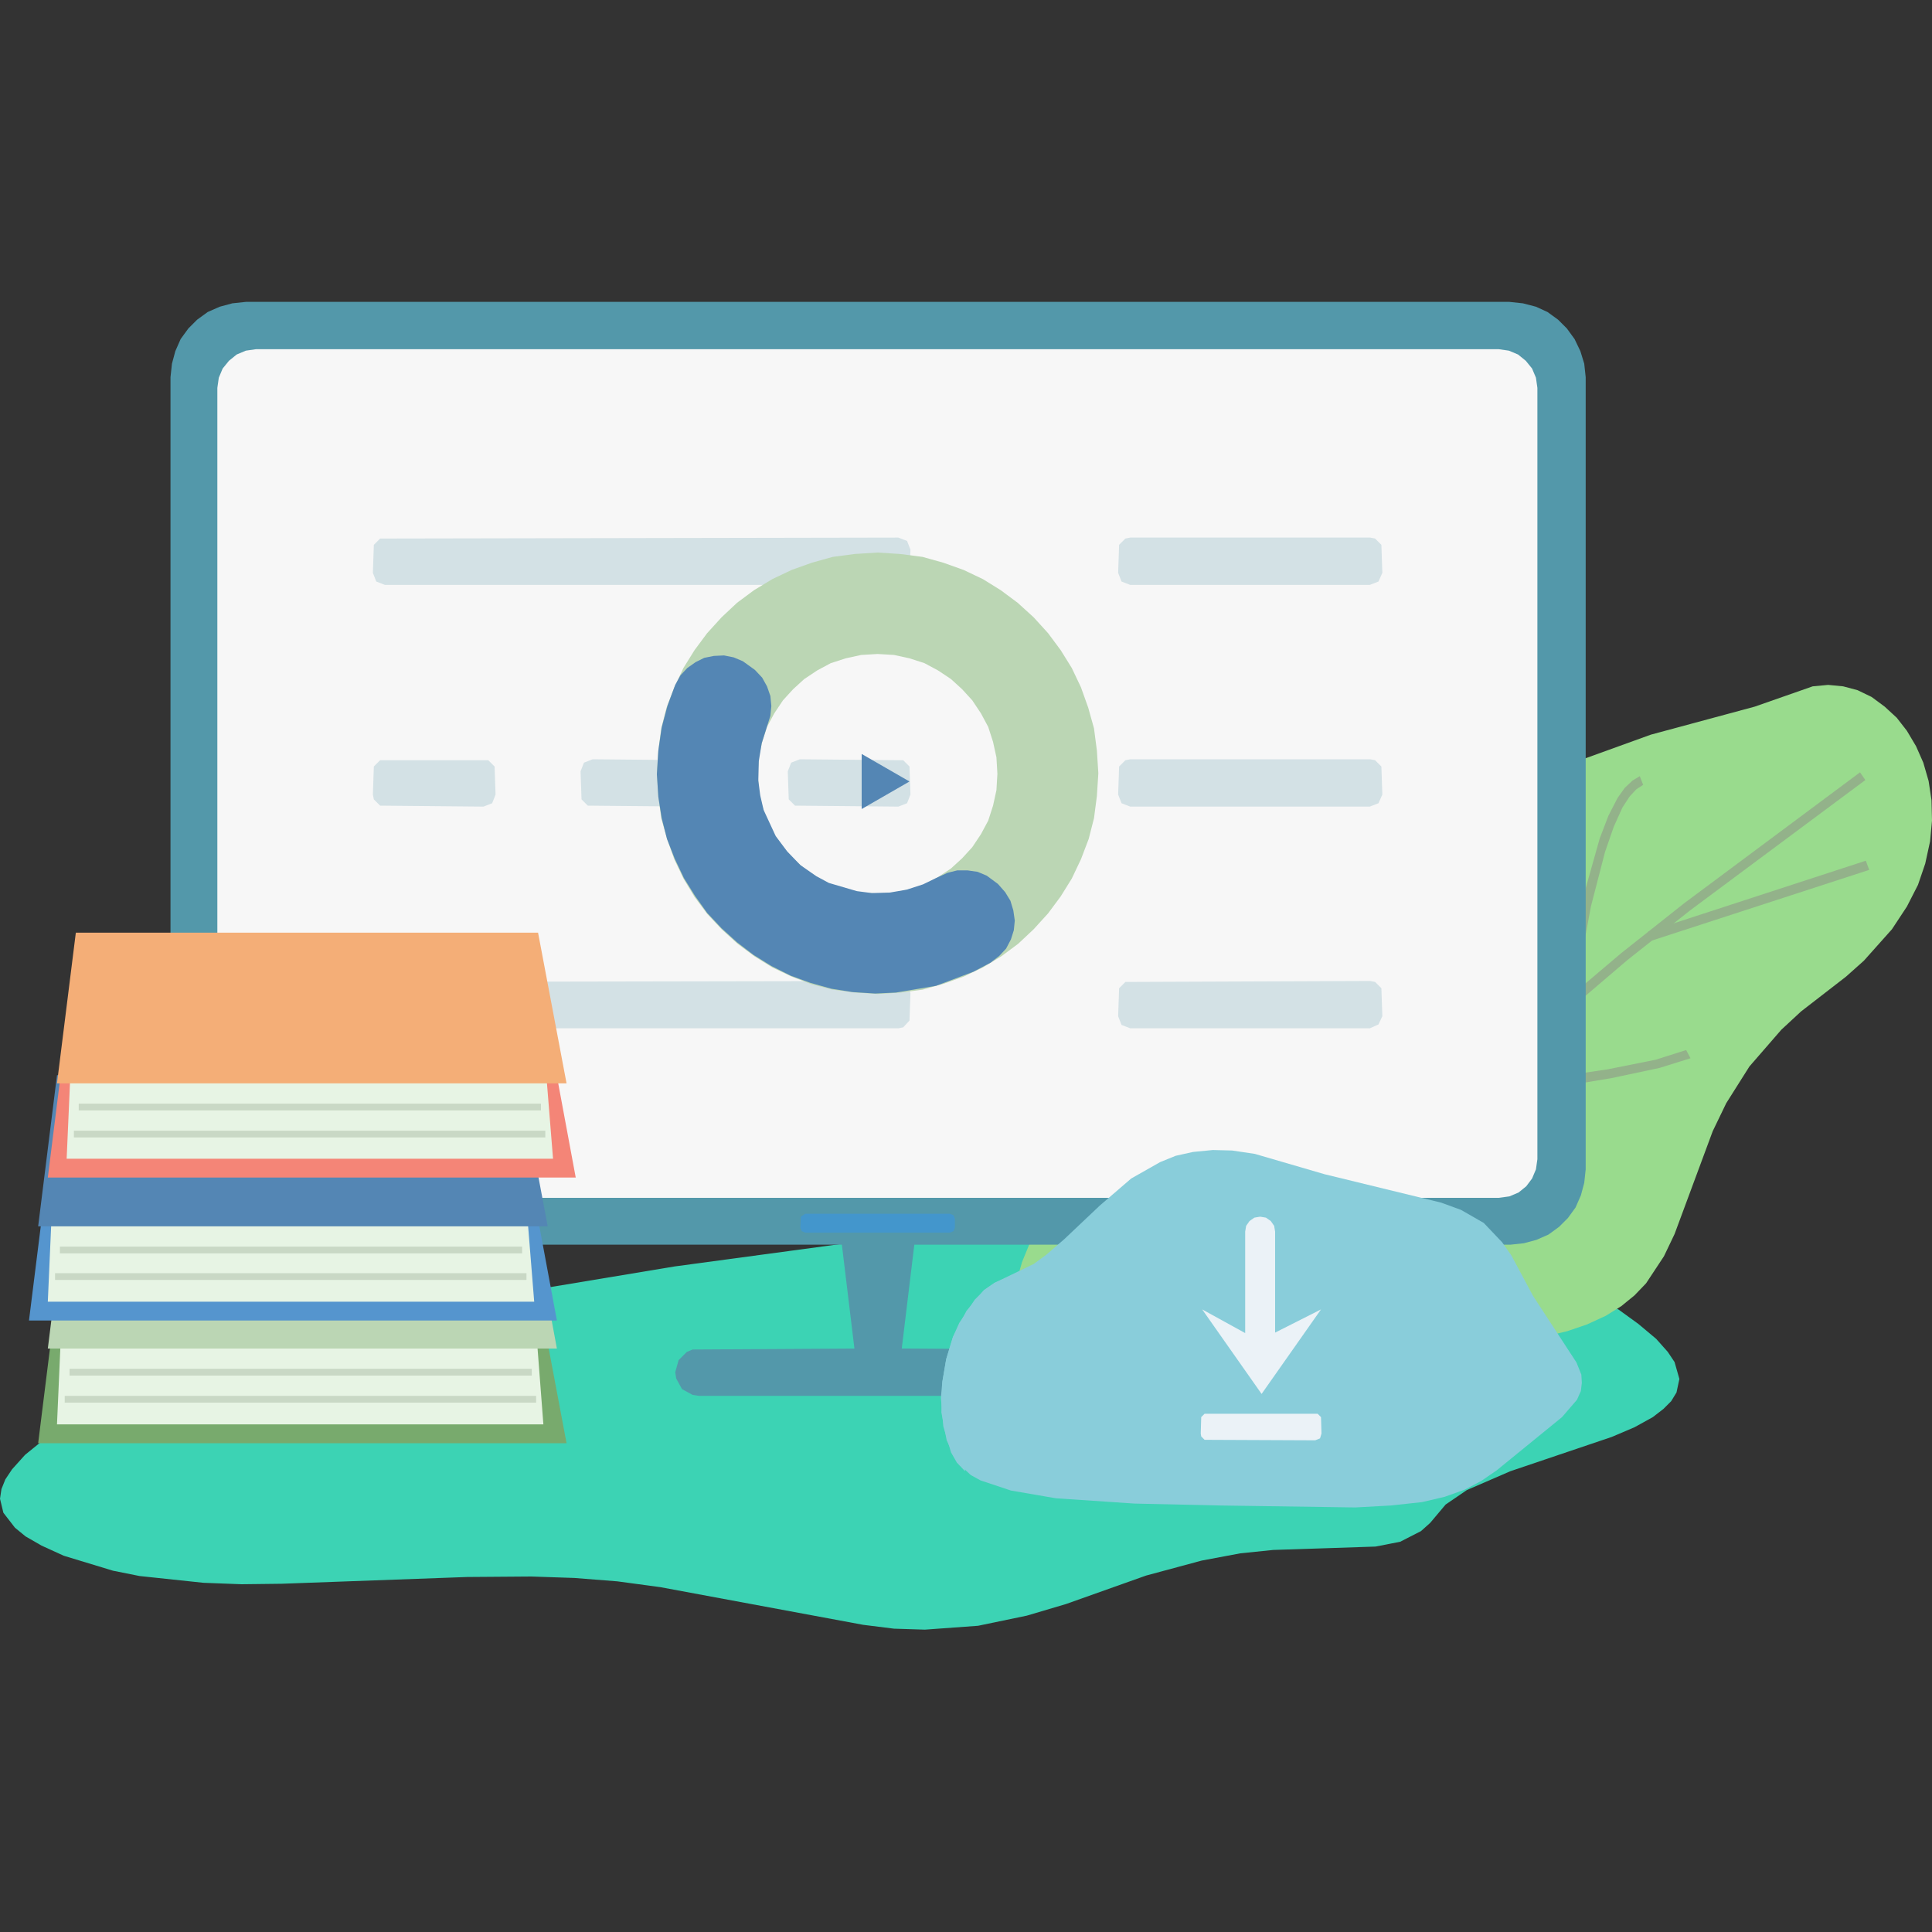 <?xml version="1.0" standalone="no"?><!DOCTYPE svg PUBLIC "-//W3C//DTD SVG 1.1//EN" "http://www.w3.org/Graphics/SVG/1.1/DTD/svg11.dtd"><svg height="400" node-id="1" sillyvg="true" template-height="400" template-width="400" version="1.1" viewBox="0 0 400 400" width="400" xmlns="http://www.w3.org/2000/svg" xmlns:xlink="http://www.w3.org/1999/xlink"><rect x="0" y="0" width="400" height="400" fill="#333333" stroke="none"/><defs node-id="121"><linearGradient gradientUnits="objectBoundingBox" id="SVGID_1_" node-id="6" spreadMethod="pad" x1="173.88" x2="173.88" y1="252.268" y2="337.459"><stop offset="0" stop-color="#3cd3b4"></stop><stop offset="1" stop-color="#71cfee"></stop></linearGradient><linearGradient gradientUnits="objectBoundingBox" id="SVGID_2_" node-id="11" spreadMethod="pad" x1="207.427" x2="400" y1="216.781" y2="216.781"><stop offset="0" stop-color="#99db8d"></stop><stop offset="1" stop-color="#d2be9a"></stop></linearGradient><linearGradient gradientUnits="objectBoundingBox" id="SVGID_4_" node-id="54" spreadMethod="pad" x1="135.969" x2="227.409" y1="160.155" y2="160.155"><stop offset="0" stop-color="#bbd6b4"></stop><stop offset="1" stop-color="#63ede7"></stop></linearGradient><linearGradient gradientUnits="objectBoundingBox" id="SVGID_5_" node-id="59" spreadMethod="pad" x1="135.969" x2="210.071" y1="170.863" y2="170.863"><stop offset="0" stop-color="#5486b4"></stop><stop offset="1" stop-color="#72cbe2"></stop></linearGradient><linearGradient gradientUnits="objectBoundingBox" id="SVGID_6_" node-id="63" spreadMethod="pad" x1="178.399" x2="188.27" y1="161.801" y2="161.801"><stop offset="0" stop-color="#5486b4"></stop><stop offset="1" stop-color="#72cbe2"></stop></linearGradient><linearGradient gradientUnits="objectBoundingBox" id="SVGID_7_" node-id="69" spreadMethod="pad" x1="7.935" x2="117.263" y1="283.15" y2="283.15"><stop offset="0" stop-color="#78aa6d"></stop><stop offset="1" stop-color="#6dcdad"></stop></linearGradient><linearGradient gradientUnits="objectBoundingBox" id="SVGID_8_" node-id="74" spreadMethod="pad" x1="9.887" x2="115.311" y1="263.627" y2="263.627"><stop offset="0" stop-color="#bbd6b4"></stop><stop offset="1" stop-color="#63ede7"></stop></linearGradient><linearGradient gradientUnits="objectBoundingBox" id="SVGID_9_" node-id="81" spreadMethod="pad" x1="5.983" x2="115.311" y1="257.77" y2="257.77"><stop offset="0" stop-color="#5595ce"></stop><stop offset="1" stop-color="#afcbe2"></stop></linearGradient><linearGradient gradientUnits="objectBoundingBox" id="SVGID_10_" node-id="86" spreadMethod="pad" x1="7.935" x2="113.359" y1="238.247" y2="238.247"><stop offset="0" stop-color="#5486b4"></stop><stop offset="1" stop-color="#72cbe2"></stop></linearGradient><linearGradient gradientUnits="objectBoundingBox" id="SVGID_11_" node-id="93" spreadMethod="pad" x1="9.887" x2="119.216" y1="228.203" y2="228.203"><stop offset="0" stop-color="#f48577"></stop><stop offset="1" stop-color="#93bee7"></stop></linearGradient><linearGradient gradientUnits="objectBoundingBox" id="SVGID_12_" node-id="98" spreadMethod="pad" x1="11.84" x2="117.263" y1="208.68" y2="208.68"><stop offset="0" stop-color="#f4ae77"></stop><stop offset="1" stop-color="#98ede7"></stop></linearGradient><linearGradient gradientUnits="objectBoundingBox" id="SVGID_13_" node-id="105" spreadMethod="pad" x1="194.846" x2="327.457" y1="275.03" y2="275.03"><stop offset="0" stop-color="#89cdda"></stop><stop offset="1" stop-color="#eeeeee"></stop></linearGradient><linearGradient gradientUnits="objectBoundingBox" id="SVGID_14_" node-id="112" spreadMethod="pad" x1="194.846" x2="209.972" y1="284.191" y2="284.191"><stop offset="0" stop-color="#89cdda"></stop><stop offset="1" stop-color="#a9d8e0"></stop></linearGradient><linearGradient gradientUnits="objectBoundingBox" id="SVGID_15_" node-id="116" spreadMethod="pad" x1="165.664" x2="197.714" y1="253.255" y2="253.255"><stop offset="0" stop-color="#4396cc"></stop><stop offset="1" stop-color="#86baee"></stop></linearGradient><radialGradient cx="181.689" cy="175.774" fx="181.689" fy="175.774" gradientUnits="objectBoundingBox" id="SVGID_3_" node-id="26" r="130.884" rev="1" spreadMethod="pad"><stop offset="0" stop-color="#5296a8"></stop><stop offset="0.505" stop-color="#7cb4ee"></stop><stop offset="1" stop-color="#5398aa"></stop></radialGradient></defs><g node-id="388"><path d="M 36.00 283.10 L 17.70 292.50 L 8.90 298.20 L 5.20 301.20 L 2.50 304.20 L 1.10 306.30 L 0.30 308.30 L 0.00 310.30 L 0.70 313.20 L 3.10 316.30 L 5.30 318.10 L 8.60 320.00 L 13.20 322.10 L 23.40 325.20 L 28.90 326.30 L 42.10 327.70 L 50.00 328.00 L 58.30 327.90 L 96.70 326.50 L 110.00 326.40 L 118.90 326.70 L 127.80 327.40 L 136.70 328.60 L 178.70 336.40 L 185.10 337.20 L 191.50 337.40 L 202.50 336.60 L 212.60 334.50 L 220.70 332.10 L 237.30 326.20 L 248.80 323.10 L 256.80 321.60 L 263.60 320.90 L 284.80 320.20 L 289.90 319.20 L 294.20 317.00 L 296.10 315.30 L 299.30 311.50 L 303.70 308.50 L 312.70 304.60 L 333.70 297.50 L 338.40 295.50 L 342.20 293.40 L 344.40 291.70 L 346.00 290.10 L 347.10 288.30 L 347.70 285.50 L 346.70 282.00 L 345.30 279.90 L 342.90 277.20 L 339.20 274.10 L 335.20 271.20 L 322.90 264.00 L 318.10 261.70 L 312.60 259.70 L 306.50 257.80 L 299.60 256.20 L 290.50 254.70 L 280.40 253.50 L 269.40 252.70 L 246.60 252.20 L 234.30 252.50 L 215.80 253.50 L 196.60 255.00 L 177.50 257.10 L 139.70 262.20 L 104.80 268.00 L 62.70 276.40 L 44.20 280.70 L 36.00 283.10 Z" fill="url(#SVGID_1_)" fill-rule="nonzero" group-id="1" node-id="220" stroke="none" target-height="85.2" target-width="347.7" target-x="0" target-y="252.2"></path></g><g node-id="389"><path d="M 221.70 238.70 L 229.50 230.90 L 235.40 224.60 L 240.60 218.50 L 254.60 200.10 L 258.00 196.20 L 261.80 192.50 L 266.50 188.50 L 271.90 184.70 L 279.00 180.20 L 287.10 175.80 L 297.80 170.40 L 308.70 165.30 L 325.20 158.10 L 341.80 152.10 L 363.30 146.30 L 375.30 142.10 L 378.50 141.80 L 381.60 142.10 L 384.60 142.90 L 387.50 144.30 L 390.20 146.30 L 392.70 148.60 L 394.80 151.30 L 396.70 154.50 L 398.20 157.90 L 399.30 161.70 L 399.90 165.70 L 400.00 169.90 L 399.60 174.20 L 398.60 178.80 L 397.10 183.20 L 394.80 187.70 L 391.70 192.40 L 385.90 198.90 L 382.20 202.20 L 372.90 209.40 L 368.80 213.20 L 362.20 220.80 L 357.40 228.40 L 354.60 234.20 L 346.70 255.50 L 344.50 260.10 L 340.80 265.70 L 338.40 268.20 L 335.70 270.40 L 332.50 272.40 L 328.60 274.20 L 324.50 275.60 L 319.50 276.80 L 289.00 281.50 L 244.00 289.70 L 234.30 291.10 L 226.30 291.80 L 221.20 291.90 L 217.10 291.50 L 213.90 290.80 L 211.60 289.90 L 210.00 288.80 L 208.80 287.30 L 208.10 285.60 L 207.70 282.90 L 207.80 276.70 L 208.60 271.80 L 211.60 261.30 L 217.30 247.40 L 221.70 238.70 Z" fill="url(#SVGID_2_)" fill-rule="nonzero" group-id="2" node-id="225" stroke="none" target-height="150.1" target-width="192.3" target-x="207.7" target-y="141.8"></path><g node-id="395"><g node-id="404"><path d="M 224.20 278.60 L 223.10 277.00 L 281.00 238.80 L 298.50 226.60 L 313.60 215.60 L 320.00 210.60 L 335.70 197.30 L 348.70 187.00 L 385.10 159.90 L 386.20 161.50 L 349.90 188.50 L 336.90 198.80 L 321.20 212.20 L 314.80 217.20 L 299.60 228.20 L 282.10 240.40 L 224.20 278.60 Z" fill="#93b28a" fill-rule="nonzero" group-id="2,8,17" node-id="231" stroke="none" target-height="118.7" target-width="163.1" target-x="223.1" target-y="159.9"></path></g><g node-id="405"><path d="M 299.20 228.30 L 299.00 226.40 L 332.80 221.40 L 342.80 219.40 L 349.10 217.40 L 350.00 219.10 L 343.60 221.10 L 333.70 223.20 L 322.30 225.10 L 299.20 228.30 Z" fill="#93b28a" fill-rule="nonzero" group-id="2,8,18" node-id="236" stroke="none" target-height="10.9" target-width="51" target-x="299" target-y="217.4"></path></g><g node-id="406"><g node-id="417"><path d="M 341.20 192.90 L 386.30 178.20 L 387.00 180.10 L 341.80 194.80 Z" fill="#93b28a" fill-rule="nonzero" group-id="2,8,19,30" node-id="243" stroke="none" target-height="16.6" target-width="45.8" target-x="341.2" target-y="178.2"></path></g></g><g node-id="407"><path d="M 242.70 266.30 L 242.70 264.30 L 262.50 264.00 L 285.40 263.00 L 294.00 262.30 L 298.70 261.20 L 299.60 262.90 L 297.70 263.50 L 289.30 264.70 L 271.00 265.70 L 242.70 266.30 Z" fill="#93b28a" fill-rule="nonzero" group-id="2,8,20" node-id="249" stroke="none" target-height="5.1" target-width="56.9" target-x="242.7" target-y="261.2"></path></g><path d="M 326.10 207.60 L 324.20 207.40 L 324.80 202.70 L 326.10 194.20 L 328.30 183.90 L 331.20 173.60 L 333.00 168.90 L 334.90 165.20 L 336.40 163.10 L 338.00 161.60 L 339.50 160.70 L 340.20 162.50 L 338.80 163.40 L 337.40 164.90 L 335.90 167.20 L 334.10 171.20 L 332.30 176.40 L 329.40 187.60 L 327.30 198.80 L 326.10 207.60 Z" fill="#93b28a" fill-rule="nonzero" group-id="2,8,21" node-id="254" stroke="none" target-height="46.9" target-width="16" target-x="324.2" target-y="160.7"></path></g></g><path d="M 312.50 62.50 L 50.90 62.50 L 48.10 62.80 L 45.50 63.50 L 43.00 64.60 L 40.80 66.20 L 39.00 68.00 L 37.40 70.20 L 36.30 72.70 L 35.60 75.30 L 35.30 78.10 L 35.30 242.10 L 35.60 244.90 L 36.30 247.50 L 37.40 250.00 L 39.00 252.20 L 40.80 254.00 L 43.00 255.60 L 45.50 256.70 L 48.10 257.40 L 50.90 257.70 L 174.30 257.70 L 176.90 279.20 L 143.40 279.40 L 142.20 279.90 L 140.50 281.60 L 139.80 284.10 L 140.00 285.40 L 141.20 287.60 L 143.40 288.80 L 144.70 289.00 L 218.90 289.00 L 221.40 288.30 L 223.10 286.60 L 223.80 284.10 L 223.10 281.60 L 221.40 279.90 L 220.20 279.40 L 186.70 279.20 L 189.30 257.70 L 312.70 257.70 L 315.50 257.40 L 318.10 256.70 L 320.60 255.60 L 322.80 254.00 L 324.60 252.20 L 326.20 250.00 L 327.30 247.50 L 328.00 244.90 L 328.30 242.10 L 328.30 78.10 L 328.00 75.30 L 327.20 72.70 L 326.00 70.20 L 324.40 68.00 L 322.60 66.20 L 320.40 64.60 L 318.00 63.50 L 315.30 62.80 L 312.50 62.50 Z" fill="url(#SVGID_3_)" fill-rule="nonzero" node-id="259" stroke="none" target-height="226.5" target-width="293" target-x="35.3" target-y="62.5"></path><g node-id="390"><path d="M 310.30 248.00 L 53.00 248.00 L 50.90 247.70 L 49.00 246.90 L 47.30 245.60 L 46.10 244.00 L 45.30 242.10 L 45.00 240.00 L 45.00 80.30 L 45.30 78.20 L 46.10 76.30 L 47.40 74.70 L 49.00 73.40 L 50.90 72.60 L 53.00 72.30 L 310.30 72.30 L 312.40 72.60 L 314.30 73.40 L 315.90 74.70 L 317.20 76.30 L 318.00 78.20 L 318.30 80.30 L 318.30 240.00 L 318.00 242.10 L 317.20 244.00 L 316.00 245.60 L 314.40 246.90 L 312.50 247.70 L 310.30 248.00 Z" fill="#f7f7f7" fill-rule="nonzero" group-id="3" node-id="263" stroke="none" target-height="175.7" target-width="273.3" target-x="45" target-y="72.3"></path></g><g node-id="391"><g node-id="396"><g node-id="409"><path d="M 186.00 121.10 L 79.70 121.10 L 77.90 120.40 L 77.20 118.60 L 77.40 112.80 L 78.70 111.50 L 186.00 111.30 L 187.80 112.00 L 188.50 113.80 L 188.30 119.60 L 187.00 120.90 L 186.00 121.10 Z" fill="#d3e1e5" fill-rule="nonzero" group-id="4,9,22" node-id="272" stroke="none" target-height="9.8" target-width="111.3" target-x="77.2" target-y="111.3"></path></g><path d="M 283.60 121.10 L 234.00 121.10 L 232.20 120.40 L 231.50 118.60 L 231.70 112.80 L 233.00 111.50 L 234.00 111.30 L 283.70 111.30 L 284.70 111.50 L 286.00 112.80 L 286.20 118.60 L 285.40 120.40 L 283.60 121.10 Z" fill="#d3e1e5" fill-rule="nonzero" group-id="4,9,23" node-id="277" stroke="none" target-height="9.8" target-width="54.7" target-x="231.5" target-y="111.3"></path></g><g node-id="397"><g node-id="411"><path d="M 283.60 167.00 L 234.00 167.00 L 232.20 166.30 L 231.50 164.50 L 231.70 158.70 L 233.00 157.40 L 234.00 157.20 L 283.70 157.20 L 284.70 157.40 L 286.00 158.70 L 286.20 164.50 L 285.40 166.30 L 283.60 167.00 Z" fill="#d3e1e5" fill-rule="nonzero" group-id="4,10,24" node-id="285" stroke="none" target-height="9.8" target-width="54.7" target-x="231.5" target-y="157.2"></path></g><g node-id="412"><path d="M 100.10 167.00 L 78.70 166.80 L 77.40 165.50 L 77.20 164.50 L 77.40 158.70 L 78.70 157.40 L 101.10 157.40 L 102.40 158.70 L 102.60 164.50 L 101.90 166.30 L 100.10 167.00 Z" fill="#d3e1e5" fill-rule="nonzero" group-id="4,10,25" node-id="290" stroke="none" target-height="9.6" target-width="25.4" target-x="77.2" target-y="157.4"></path></g><g node-id="413"><path d="M 143.10 167.00 L 121.70 166.80 L 120.40 165.50 L 120.20 159.70 L 120.90 157.90 L 122.70 157.20 L 144.10 157.40 L 145.40 158.70 L 145.60 164.50 L 144.90 166.30 L 143.10 167.00 Z" fill="#d3e1e5" fill-rule="nonzero" group-id="4,10,26" node-id="295" stroke="none" target-height="9.8" target-width="25.4" target-x="120.2" target-y="157.2"></path></g><path d="M 186.00 167.00 L 164.60 166.80 L 163.30 165.50 L 163.10 159.70 L 163.80 157.90 L 165.60 157.20 L 187.00 157.40 L 188.30 158.70 L 188.50 164.50 L 187.80 166.30 L 186.00 167.00 Z" fill="#d3e1e5" fill-rule="nonzero" group-id="4,10,27" node-id="300" stroke="none" target-height="9.8" target-width="25.4" target-x="163.1" target-y="157.2"></path></g><g node-id="398"><g node-id="415"><path d="M 283.60 212.90 L 234.00 212.90 L 232.20 212.20 L 231.50 210.40 L 231.70 204.60 L 233.00 203.30 L 283.70 203.10 L 284.70 203.30 L 286.00 204.60 L 286.20 210.40 L 285.40 212.10 L 283.60 212.90 Z" fill="#d3e1e5" fill-rule="nonzero" group-id="4,11,28" node-id="308" stroke="none" target-height="9.8" target-width="54.7" target-x="231.5" target-y="203.1"></path></g><path d="M 186.00 212.90 L 79.70 212.90 L 77.90 212.20 L 77.20 210.40 L 77.40 204.60 L 78.70 203.30 L 186.00 203.10 L 187.80 203.80 L 188.50 205.60 L 188.30 211.30 L 187.00 212.70 L 186.00 212.90 Z" fill="#d3e1e5" fill-rule="nonzero" group-id="4,11,29" node-id="313" stroke="none" target-height="9.8" target-width="111.3" target-x="77.2" target-y="203.1"></path></g></g><g node-id="392"><path d="M 181.70 114.40 L 176.90 114.70 L 172.40 115.30 L 168.10 116.50 L 163.90 118.00 L 159.90 119.90 L 156.10 122.20 L 152.60 124.80 L 149.40 127.80 L 146.40 131.10 L 143.80 134.60 L 141.50 138.30 L 139.60 142.30 L 138.00 146.50 L 136.90 150.80 L 136.30 155.40 L 136.00 160.10 L 136.30 164.90 L 136.90 169.40 L 138.10 173.70 L 139.60 177.90 L 141.50 181.90 L 143.80 185.70 L 146.40 189.20 L 149.40 192.40 L 152.70 195.40 L 156.20 198.00 L 159.90 200.30 L 163.90 202.20 L 168.10 203.80 L 172.40 204.90 L 177.00 205.50 L 181.70 205.80 L 186.50 205.50 L 191.00 204.90 L 195.30 203.70 L 199.50 202.20 L 203.50 200.30 L 207.30 198.00 L 210.80 195.40 L 214.00 192.40 L 217.00 189.10 L 219.60 185.60 L 221.90 181.90 L 223.80 177.90 L 225.40 173.70 L 226.50 169.40 L 227.10 164.80 L 227.40 160.10 L 227.10 155.40 L 226.50 150.80 L 225.30 146.50 L 223.80 142.30 L 221.90 138.30 L 219.60 134.60 L 217.00 131.10 L 214.00 127.80 L 210.70 124.80 L 207.20 122.20 L 203.50 119.90 L 199.50 118.00 L 195.30 116.50 L 191.00 115.30 L 186.40 114.70 L 181.70 114.40 Z M 181.70 185.00 L 178.30 184.80 L 175.10 184.10 L 172.00 183.10 L 169.20 181.60 L 166.50 179.80 L 164.20 177.70 L 162.10 175.40 L 160.30 172.70 L 158.80 169.90 L 157.80 166.80 L 157.10 163.60 L 156.90 160.20 L 157.10 156.80 L 157.80 153.60 L 158.80 150.50 L 160.30 147.70 L 162.10 145.00 L 164.20 142.70 L 166.50 140.60 L 169.20 138.80 L 172.00 137.30 L 175.10 136.30 L 178.30 135.60 L 181.70 135.40 L 185.10 135.60 L 188.30 136.30 L 191.40 137.30 L 194.20 138.80 L 196.90 140.60 L 199.20 142.70 L 201.30 145.00 L 203.10 147.70 L 204.60 150.50 L 205.60 153.60 L 206.30 156.80 L 206.50 160.20 L 206.30 163.60 L 205.60 166.80 L 204.60 169.90 L 203.10 172.70 L 201.30 175.40 L 199.20 177.70 L 196.90 179.80 L 194.20 181.60 L 191.40 183.10 L 188.30 184.10 L 185.10 184.80 L 181.70 185.00 Z" fill="url(#SVGID_4_)" fill-rule="nonzero" group-id="5" node-id="320" stroke="none" target-height="91.4" target-width="91.4" target-x="136" target-y="114.4"></path><g node-id="399"><path d="M 194.20 181.60 L 191.10 183.10 L 187.70 184.20 L 184.20 184.80 L 180.50 184.90 L 177.40 184.50 L 171.60 182.80 L 169.00 181.40 L 165.70 179.10 L 163.00 176.30 L 160.60 173.10 L 158.10 167.70 L 157.40 164.70 L 157.00 161.60 L 157.10 157.60 L 157.70 153.90 L 159.50 148.20 L 159.70 146.20 L 159.50 144.10 L 158.80 142.10 L 157.80 140.30 L 156.30 138.70 L 153.80 136.90 L 151.90 136.10 L 149.90 135.70 L 147.80 135.80 L 145.80 136.20 L 144.00 137.10 L 142.30 138.30 L 140.90 139.80 L 139.80 141.80 L 138.20 146.10 L 137.00 150.60 L 136.30 155.40 L 136.00 160.30 L 136.30 165.00 L 137.00 169.40 L 138.10 173.70 L 139.70 177.80 L 141.60 181.80 L 143.90 185.50 L 146.40 189.00 L 149.40 192.20 L 152.60 195.10 L 156.00 197.70 L 159.70 200.00 L 163.70 202.00 L 167.80 203.50 L 172.10 204.70 L 176.50 205.40 L 181.20 205.70 L 185.50 205.50 L 193.80 204.10 L 201.50 201.20 L 205.10 199.30 L 206.90 197.90 L 208.30 196.40 L 209.30 194.50 L 209.90 192.60 L 210.10 190.60 L 209.80 188.50 L 209.20 186.50 L 208.10 184.70 L 206.60 183.00 L 204.30 181.30 L 202.40 180.50 L 200.30 180.20 L 198.20 180.20 L 196.20 180.70 L 194.20 181.60 Z" fill="url(#SVGID_5_)" fill-rule="nonzero" group-id="5,12" node-id="324" stroke="none" target-height="70" target-width="74.1" target-x="136" target-y="135.7"></path></g><path d="M 188.30 161.80 L 178.40 156.10 L 178.40 167.50 Z" fill="url(#SVGID_6_)" fill-rule="nonzero" group-id="5" node-id="327" stroke="none" target-height="11.4" target-width="9.9" target-x="178.4" target-y="156.1"></path></g><g node-id="393"><g node-id="400"><path d="M 11.80 267.50 L 7.90 298.80 L 117.30 298.80 L 111.40 267.50 Z" fill="url(#SVGID_7_)" fill-rule="nonzero" group-id="6,13" node-id="334" stroke="none" target-height="31.3" target-width="109.4" target-x="7.9" target-y="267.5"></path><path d="M 13.00 267.50 L 11.80 294.90 L 112.50 294.90 L 110.40 267.50 Z" fill="#e7f4e4" fill-rule="nonzero" group-id="6,13" node-id="336" stroke="none" target-height="27.4" target-width="100.7" target-x="11.8" target-y="267.5"></path><path d="M 13.80 248.00 L 9.90 279.20 L 115.30 279.20 L 109.50 248.00 Z" fill="url(#SVGID_8_)" fill-rule="nonzero" group-id="6,13" node-id="338" stroke="none" target-height="31.2" target-width="105.4" target-x="9.9" target-y="248"></path><path d="M 14.40 283.40 L 110.10 283.40 L 110.10 284.80 L 14.40 284.80 Z" fill="#c9d8c5" fill-rule="nonzero" group-id="6,13" node-id="340" stroke="none" target-height="1.4" target-width="95.7" target-x="14.4" target-y="283.4"></path><path d="M 13.40 289.00 L 111.00 289.00 L 111.00 290.40 L 13.40 290.40 Z" fill="#c9d8c5" fill-rule="nonzero" group-id="6,13" node-id="342" stroke="none" target-height="1.4" target-width="97.6" target-x="13.4" target-y="289"></path></g><g node-id="401"><path d="M 9.90 242.20 L 6.00 273.40 L 115.30 273.40 L 109.50 242.20 Z" fill="url(#SVGID_9_)" fill-rule="nonzero" group-id="6,14" node-id="347" stroke="none" target-height="31.2" target-width="109.3" target-x="6" target-y="242.2"></path><path d="M 11.10 242.20 L 9.90 269.50 L 110.60 269.50 L 108.40 242.20 Z" fill="#e7f4e4" fill-rule="nonzero" group-id="6,14" node-id="349" stroke="none" target-height="27.3" target-width="100.7" target-x="9.9" target-y="242.2"></path><path d="M 11.80 222.60 L 7.90 253.90 L 113.40 253.90 L 107.50 222.60 Z" fill="url(#SVGID_10_)" fill-rule="nonzero" group-id="6,14" node-id="351" stroke="none" target-height="31.3" target-width="105.5" target-x="7.9" target-y="222.6"></path><path d="M 12.40 258.10 L 108.10 258.10 L 108.10 259.50 L 12.40 259.50 Z" fill="#c9d8c5" fill-rule="nonzero" group-id="6,14" node-id="353" stroke="none" target-height="1.4" target-width="95.7" target-x="12.4" target-y="258.1"></path><path d="M 11.40 263.60 L 109.00 263.60 L 109.00 265.00 L 11.40 265.00 Z" fill="#c9d8c5" fill-rule="nonzero" group-id="6,14" node-id="355" stroke="none" target-height="1.4" target-width="97.6" target-x="11.4" target-y="263.6"></path></g><g node-id="402"><path d="M 13.80 212.60 L 9.90 243.80 L 119.20 243.80 L 113.40 212.60 Z" fill="url(#SVGID_11_)" fill-rule="nonzero" group-id="6,15" node-id="360" stroke="none" target-height="31.2" target-width="109.3" target-x="9.9" target-y="212.6"></path><path d="M 15.00 212.60 L 13.80 239.90 L 114.50 239.90 L 112.30 212.60 Z" fill="#e7f4e4" fill-rule="nonzero" group-id="6,15" node-id="362" stroke="none" target-height="27.3" target-width="100.7" target-x="13.8" target-y="212.6"></path><path d="M 15.70 193.10 L 11.80 224.30 L 117.30 224.30 L 111.40 193.10 Z" fill="url(#SVGID_12_)" fill-rule="nonzero" group-id="6,15" node-id="364" stroke="none" target-height="31.2" target-width="105.5" target-x="11.8" target-y="193.1"></path><path d="M 16.30 228.50 L 112.00 228.50 L 112.00 229.90 L 16.30 229.90 Z" fill="#c9d8c5" fill-rule="nonzero" group-id="6,15" node-id="366" stroke="none" target-height="1.4" target-width="95.7" target-x="16.3" target-y="228.5"></path><path d="M 15.30 234.10 L 112.90 234.10 L 112.90 235.50 L 15.30 235.50 Z" fill="#c9d8c5" fill-rule="nonzero" group-id="6,15" node-id="368" stroke="none" target-height="1.4" target-width="97.6" target-x="15.3" target-y="234.1"></path></g></g><g node-id="394"><path d="M 208.20 264.50 L 214.00 261.70 L 216.60 259.80 L 220.30 256.60 L 227.70 249.60 L 234.20 244.00 L 240.20 240.60 L 243.40 239.30 L 247.00 238.50 L 251.10 238.10 L 255.10 238.20 L 259.80 238.90 L 274.20 243.10 L 298.40 249.00 L 302.50 250.50 L 307.20 253.20 L 311.00 257.20 L 312.90 259.90 L 317.40 268.30 L 326.40 282.10 L 327.40 284.60 L 327.50 286.30 L 327.30 288.00 L 326.50 289.80 L 323.40 293.40 L 309.90 304.40 L 306.70 306.60 L 303.30 308.40 L 299.10 309.90 L 294.40 311.00 L 287.90 311.70 L 280.60 312.10 L 252.90 311.70 L 234.90 311.30 L 218.60 310.20 L 209.30 308.60 L 203.00 306.50 L 201.00 305.40 L 198.20 302.80 L 196.00 298.20 L 194.90 292.40 L 195.10 286.10 L 195.90 281.40 L 197.30 276.80 L 200.10 271.40 L 203.70 267.10 L 205.90 265.60 L 208.20 264.50 Z" fill="url(#SVGID_13_)" fill-rule="nonzero" group-id="7" node-id="374" stroke="none" target-height="74" target-width="132.6" target-x="194.9" target-y="238.1"></path><g node-id="403"><path d="M 264.00 275.90 L 264.00 255.00 L 263.80 253.80 L 263.10 252.80 L 262.10 252.10 L 260.90 251.90 L 259.70 252.10 L 258.70 252.80 L 258.00 253.80 L 257.80 255.00 L 257.80 276.00 L 248.90 271.10 L 261.20 288.60 L 273.50 271.10 L 264.00 275.90 Z" fill="#ebf2f7" fill-rule="nonzero" group-id="7,16" node-id="378" stroke="none" target-height="36.7" target-width="24.6" target-x="248.9" target-y="251.9"></path><path d="M 272.30 298.20 L 249.40 298.10 L 248.70 297.40 L 248.60 296.80 L 248.70 293.40 L 249.40 292.70 L 272.80 292.70 L 273.50 293.40 L 273.60 296.80 L 273.30 297.80 L 272.30 298.20 Z" fill="#ebf2f7" fill-rule="nonzero" group-id="7,16" node-id="380" stroke="none" target-height="5.5" target-width="25" target-x="248.6" target-y="292.7"></path></g></g><path d="M 206.50 267.50 L 210.00 263.80 L 205.90 265.60 L 203.80 267.10 L 201.80 269.10 L 198.60 273.90 L 197.30 276.80 L 195.90 281.40 L 195.10 286.10 L 194.80 289.40 L 195.30 295.30 L 196.90 300.70 L 198.10 302.80 L 199.80 304.60 L 199.20 289.40 L 199.90 280.70 L 201.60 274.60 L 202.90 271.80 L 204.50 269.50 L 206.50 267.50 Z" fill="url(#SVGID_14_)" fill-rule="nonzero" node-id="384" stroke="none" target-height="40.8" target-width="15.2" target-x="194.8" target-y="263.8"></path><path d="M 196.70 255.20 L 166.70 255.20 L 166.00 254.90 L 165.70 254.20 L 165.80 251.90 L 166.70 251.30 L 196.70 251.30 L 197.40 251.60 L 197.70 252.30 L 197.70 254.20 L 197.40 254.90 L 196.70 255.20 Z" fill="url(#SVGID_15_)" fill-rule="nonzero" node-id="386" stroke="none" target-height="3.9" target-width="32" target-x="165.7" target-y="251.3"></path></svg>